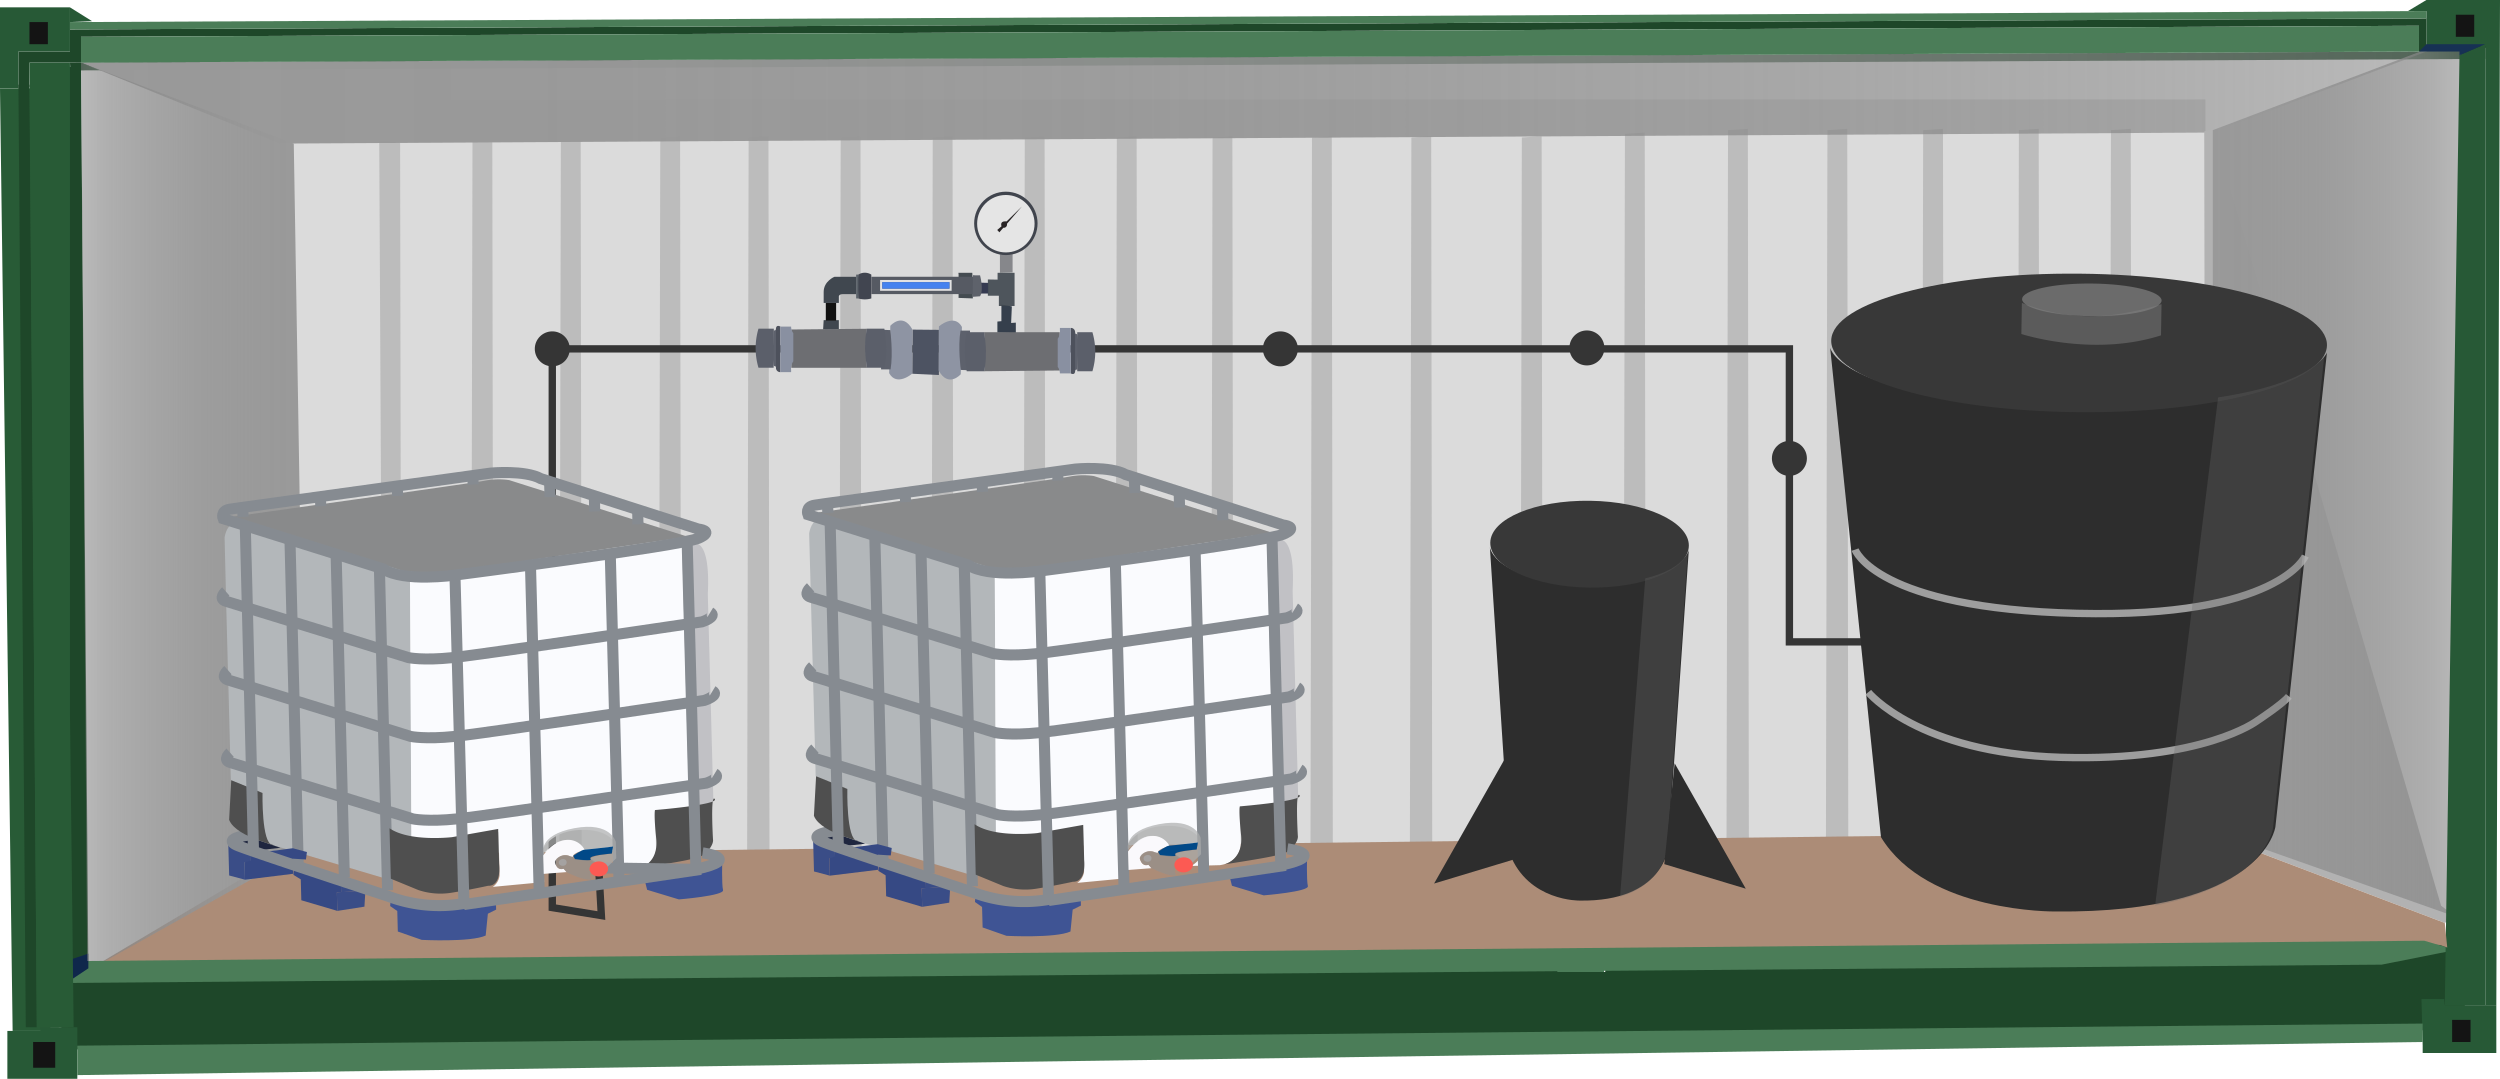 <svg xmlns="http://www.w3.org/2000/svg" xmlns:xlink="http://www.w3.org/1999/xlink" viewBox="0 0 679 293">
  <defs>
    <style>
      .cls-1{fill:#1e4729;}.cls-2{fill:#001d4c;}.cls-3{fill:#dbdbdb;}.cls-4{fill:#bcbcbc;}.cls-5{fill:#275936;}.cls-6{fill:#4b7d58;}.cls-7{fill:#0f274b;}.cls-8{fill:#141414;}.cls-9{fill:#285b36;}.cls-10{fill:#ac8c77;}.cls-11{fill:url(#linear-gradient);}.cls-12{fill:#b2b2b2;}.cls-13{fill:url(#linear-gradient-2);}.cls-14{fill:#173154;}.cls-15{fill:url(#linear-gradient-3);}.cls-16,.cls-21,.cls-31,.cls-63{fill:none;stroke-miterlimit:10;}.cls-16{stroke:#353535;}.cls-16,.cls-31,.cls-63{stroke-width:2px;}.cls-17{fill:#b3b7ba;}.cls-18{fill:#fafbfe;}.cls-19{fill:#c1c1c5;}.cls-20{fill:#898a8b;}.cls-21{stroke:#868b91;stroke-width:3px;}.cls-22{fill:#4f4f4f;}.cls-23{fill:#3f5494;}.cls-24{fill:#3a4d87;}.cls-25{fill:#364984;}.cls-26{fill:#1f263f;}.cls-27{fill:#abadad;}.cls-27,.cls-32,.cls-62{opacity:0.7;}.cls-27,.cls-32,.cls-36,.cls-60,.cls-62,.cls-63{isolation:isolate;}.cls-28{fill:#faf9fc;}.cls-29{fill:#014988;}.cls-30{fill:#cbced1;}.cls-31{stroke:#95918e;}.cls-32{fill:#95918e;}.cls-33{fill:#fc5a53;}.cls-34{fill:#2d2d2d;}.cls-35{fill:#383838;}.cls-36{fill:#686868;opacity:0.3;}.cls-37{fill:#4d5362;}.cls-38{fill:#8e94a3;}.cls-39{fill:#5e626d;}.cls-40{fill:#5d616c;}.cls-41{fill:#353f4c;}.cls-42{fill:#6d6e72;}.cls-43{fill:#5b5f6a;}.cls-44{fill:#4d515c;}.cls-45{fill:#8990a1;}.cls-46,.cls-60{fill:#40474f;}.cls-47{fill:#111;}.cls-48{fill:#444b51;}.cls-49{fill:#5b626a;}.cls-50{fill:#414550;}.cls-51{fill:#565a63;}.cls-52{fill:#353a51;}.cls-53{fill:#e2e2e2;}.cls-54{fill:#4582ef;}.cls-55{fill:#5e626b;}.cls-56{fill:#86878b;}.cls-57{fill:#40444d;}.cls-58{fill:#e5e5e5;}.cls-59{fill:#292526;}.cls-60{opacity:0.9;}.cls-61{fill:#5b5b5b;}.cls-62{fill:#818181;}.cls-63{stroke:#b1b1b2;opacity:0.85;}.cls-64{fill:#353535;}
    </style>
    <linearGradient id="linear-gradient" x1="22" x2="659" y1="269.49" y2="269.49" gradientTransform="matrix(1 0 0 -1 0 295.99)" gradientUnits="userSpaceOnUse">
      <stop offset="0" stop-color="#999"/>
      <stop offset=".23" stop-color="#989898" stop-opacity=".98"/>
      <stop offset=".44" stop-color="#949494" stop-opacity=".92"/>
      <stop offset=".66" stop-color="#8f8f8f" stop-opacity=".81"/>
      <stop offset=".87" stop-color="#868686" stop-opacity=".67"/>
      <stop offset="1" stop-color="gray" stop-opacity=".55"/>
    </linearGradient>
    <linearGradient id="linear-gradient-2" x1="601" x2="668.5" y1="164.99" y2="164.99" xlink:href="#linear-gradient"/>
    <linearGradient id="linear-gradient-3" x1="83" x2="22" y1="156.99" y2="156.99" xlink:href="#linear-gradient"/>
  </defs>
  <g id="MAIN">
    <g id="BIG_CONTAINER" data-name="BIG CONTAINER">
      <path d="M95 269h32v17H95zm62 0h32v17h-32zm97 0h32v17h-32zm61 0h32v17h-32zm39 0h32v17h-32zm59-2h32v17h-32z" class="cls-1"/>
      <path d="M512 266h32v17h-32zm59-2h32v17h-32z" class="cls-2"/>
      <path d="M79 27h520v208H79z" class="cls-3"/>
      <path d="M103 38.34l5.67.33L109 236h-5l-1-197.66z" class="cls-4"/>
      <path d="M16.53 279.01l-.53-12 29 5h57v13H17.06s.52-6-.53-6z" class="cls-1"/>
      <path d="M659 13V3h-5l5-3h20l-1 273h-3V13h-16z" class="cls-5"/>
      <path d="M581.69 269.01s5.41 5.67 14.31.33l-.39-7.33-15.08.63-3.87 6.37z" class="cls-6"/>
      <path d="M22 17h-3V8l640-3v9h-2V7L22 10v7z" class="cls-1"/>
      <path d="M19 17H8v6.67L5 24V14h14.17L19 17zm574.75 238H670l-.75 24.6L593 281l.75-26z" class="cls-1"/>
      <path d="M19 8V6l640-3v2L19 8z" class="cls-6"/>
      <path d="M658 284v2h20v-13h-14l-.17-1.66h-6.16L658 284zM19 14V2H0v22h5V14h14z" class="cls-5"/>
      <path d="M8 6h5v6H8zm659-2h5v6h-5zm-1 273h5v6h-5z" class="cls-8"/>
      <path d="M0 24h8.57L12 280H3.43L0 24z" class="cls-9"/>
      <path d="M5 23l2 256h3L8 23H5z" class="cls-1"/>
      <path d="M19 2l6 3.75L19 6V2zM2 280h9l-.08-1.08L21 279v14H2v-13z" class="cls-5"/>
      <path d="M421.69 270.01s5.41 5.67 14.31.33l-.39-7.33-15.08.63-3.87 6.37z" class="cls-6"/>
      <path d="M373.49 263H423l-.49 18.92L373 283l.49-20zm-295.38 1H291l-2.11 18.92L76 284l2.11-20zm357.98-2H546l-1.09 18.92L435 282l1.09-20z" class="cls-1"/>
      <path d="M275.47 264H323l-.47 18.92L275 284l.47-20zm257.25-3H605l-.72 18.92L532 281l.72-20z" class="cls-1"/>
      <path d="M318.21 264H642l-3.21 18.92L315 284l3.21-20z" class="cls-1"/>
      <path d="M9 284v6h6v-7H9v1z" class="cls-8"/>
      <path d="M18 267l6-4.07-2-244.42-4.5-.51.5 249zm96.5-2H165l-.5 18.92L114 285l.5-20z" class="cls-1"/>
      <path d="M19 17l640-3-.12-1.5H675V16L19.13 19.13 19 17z" class="cls-1"/>
      <path d="M21 284l637-6v5l-637 9v-8z" class="cls-6"/>
      <path d="M128.33 37.34l5.38-.34.29 199h-6.09l.42-198.66zm24 0l5.38-.34.29 199h-6.09l.42-198.66zm27 0l5.38-.34.29 199h-6.09l.42-198.66zm24 0l5.38-.34.29 199h-6.09l.42-198.66zm25 0l5.38-.34.29 199h-6.09l.42-198.66zm25 0l5.38-.34.29 199h-6.09l.42-198.66zm25 0l5.38-.34.29 199h-6.09l.42-198.66zm25 0l5.38-.34.29 199h-6.09l.42-198.66zm26 0l5.38-.34.29 199h-6.09l.42-198.66zm27 0l5.38-.34.29 199h-6.09l.42-198.66zm27 0l5.38-.34.29 199h-6.09l.42-198.66zm30 0l5.38-.34.29 199h-6.09l.42-198.66zm28-1l5.38-.34.29 199h-6.09l.42-198.66zm28-1l5.38-.34.29 199h-6.09l.42-198.66zm27 0l5.38-.34.29 199h-6.09l.42-198.66zm26 0l5.38-.34.29 199h-6.09l.42-198.66zm26 0l5.38-.34.29 199h-6.09l.42-198.66zm25 0l5.38-.34.29 199h-6.09l.42-198.66z" class="cls-4"/>
      <path d="M12 265.63h90V280H43.11L12 265.63z" class="cls-1"/>
      <path d="M23 264l52.13-31h531.56L667 256.56 23 264z" class="cls-10"/>
      <path d="M22 17l54 22 525-3 58-22-637 3z" class="cls-11"/>
      <path d="M22 10v7l635-3V7L22 10zm-8 257l9.57-6 634.86-5.5L667 258l-20.15 4L14 267z" class="cls-6"/>
      <path d="M24 263l-6 4 1.5-6.5L24 259v4z" class="cls-7"/>
      <path d="M601 35l-2.33.67L599 226l65 24.67 3-1.67-4-3-62-211z" class="cls-12"/>
      <path d="M601 35.34L660 13l8.5.49L667 249l-66-23.31V35.34z" class="cls-13"/>
      <path d="M668 15l7-3v261h-11l4-258z" class="cls-5"/>
      <path d="M78.75 232.25L599 226v7L85 248l-16-2 9.75-13.75z" class="cls-10"/>
      <path d="M10 279h10l-1-85V17H8l2 262z" class="cls-9"/>
      <path d="M675 12h-16l-2 2h11v1" class="cls-14"/>
      <path d="M599 233v-7l65 24.67.67 6.67L643 250l-41-7-3-10z" class="cls-10"/>
      <path d="M22 17l57.79 22L83 232l-1.25 1.34-3.03-.34-50.12 28h-4.92L22 17z" class="cls-15"/>
    </g>
    <path id="PIPE" d="M162.61 235.69l.72 12.98L150 246.5V94.75h336v79.58h27.33" class="cls-16"/>
    <g id="TANK1" class="hover">
      <path d="M221.54 210.82l-.09-3.47-.63-23.34-.57-21.11-.48-18s.31-2.85 2.23-3.84l48.19 15.41.34 70-5.53-1.69v13.23l-32.11-9.54s-5.09-1.46-3.89-14.38z" class="cls-17"/>
      <path d="M270.19 156.53a48.19 48.19 0 0 0 10.48-.28c5.81-.79 63.45-9.28 63.45-9.28l.55 20.48 1.33 50.73-9.29 1.2.28 10.4s-.27 4.42-5.69 5.2l-7.76.21s5-2.66 2.53-7-9-3.86-9-3.86-7.39-.43-10.74 5l.25 9.14-14 1.32a4.34 4.34 0 0 0 1.86-3.2l-.31-11.66-8.89 1.5s-8.1 2.11-14.76.08z" class="cls-18"/>
      <path d="M344.12 147.01l3.48-.41s4.24-1.06 3.48 13.78l1.51 56.09a9.78 9.78 0 0 1-6.56 1.75z" class="cls-19"/>
      <path d="M223.14 139.8l45.27 14.21a62.72 62.72 0 0 0 19-.51c11.07-1.87 58.15-8.8 58.15-8.8l-48.48-15.41a19.63 19.63 0 0 0-6.75.18c-4 .74-68.06 9.7-68.06 9.7z" class="cls-20"/>
      <path d="M220.16 159.53s-2.28 2 .07 2.68 49.55 15.3 49.55 15.3 3.91.84 12 0 67.71-9.71 67.71-9.71 4.24-1.38 2.26-2.58m-131.01 15.79s-2.28 2 .07 2.68 49.55 15.3 49.55 15.3 3.91.84 12 0 67.71-9.71 67.71-9.71 4.24-1.38 2.26-2.58m-130.99 16.63s-2.28 2 .07 2.68S271 221.27 271 221.27s3.91.84 12 0 67.71-9.71 67.71-9.71 4.24-1.38 2.26-2.58m-115.37-63.3l2.24 88.14m10.28-84.7l2.24 88.14m9.51-84.67l2.24 88.14" class="cls-21"/>
      <path d="M265 237.56l7.46 3.07a18.92 18.92 0 0 0 9 .74c5-.79 10-1.9 10-1.9s3.51.45 3-5.85l-.26-9.58-12.51 2.23s-11.48 1.36-17-2.41z" class="cls-22"/>
      <path d="M302.93 152.92l2.36 88.27m19.31-91.38l2.36 88.28" class="cls-21"/>
      <path d="M336.74 219.01s17.44-1.44 16.23-3-.48 11-.48 11 .43 1.61-2.6 4.28a28.15 28.15 0 0 1-3.47 1.07c-2.7.72-13.84 2.4-13.84 2.4s5.19-1.2 4.49-8-.33-7.75-.33-7.75z" class="cls-22"/>
      <path d="M333.73 237.12l.87 3.45 8.62 2.61s12.4-1 12-2.53-.22-8.19-.22-8.19zM265 242.44l-.2 2.55 1.93 1.34.15 5.57 6.49 2.27s13.26.69 17.37-1.17l.6-5.94 2.24-1.11-.08-3.14-7.16.89s-17.99.64-21.34-1.26z" class="cls-23"/>
      <path d="M345.47 145.98l2.39 89.25-62.66 9.29-.4.06.01.32m64.87-14.36s11.31 1.59-1.82 4.46M224 136.8l1.16-.16 66.95-9.25s9.3-.88 13.64 1.52l42.71 13.67s4.67.5.07 2.52-66.15 10-66.15 10-13.93 2-19.47-1.68l-43.48-13.65s-.84-2.18 1.87-2.57z" class="cls-21"/>
      <path d="M224.82 138.99l-.06-2.13.1 2.44m20.96-5.51l.13 2.58zm20.9-2.78l.13 2.58zm20.5-3.07l.13 2.58zm20.89 1.86l.11 4.09m12.04-.16l.11 4.09m11.64-.63l.11 4.1" class="cls-21"/>
      <path d="M220.81 226.92l.27 9.77 4.3 1.14-.13-4.73 1.56-.04-.11-3.78-5.89-2.36z" class="cls-24"/>
      <path d="M232.16 230.08l6.2-.8 3.84 1.03-.27 2.03-3.5-.22.11 4.1-13.16 1.61-.13-4.73 1.54-.47-.09-3.35 5.46.8z" class="cls-25"/>
      <path d="M238.87 234l-.32 2.53 1.98 1.21.15 5.67 9.79 2.89-.14-5.04 1.17-.03-.07-2.52-.02-.63-12.54-4.08z" class="cls-25"/>
      <path d="M251.41 238.08l.09 3.15 6.59-.5-6.68-2.65z" class="cls-24"/>
      <path d="M228.66 229.86l6.33-.7-5.4-1.85-4.15-1.46-2.82.78.95 1.79 5.09 1.44z" class="cls-26"/>
      <path d="M250.33 241.26l7.76-.53-.27 4.43-7.35 1.14" class="cls-24"/>
      <path d="M282.43 156.01l2.36 88.27-.64.12a39.22 39.22 0 0 1-20-2.09s-36.45-11.95-40.77-13.72 2.06-2.74 2.06-2.74l1.39-.2 1.89-.37" class="cls-21"/>
      <path d="M221.65 210.82l8.49 3.46s-.33 13.7 2.69 14.15-9.87-1.88-11.77-6.86z" class="cls-22"/>
      <path d="M225.47 142.22l2.23 88.14" class="cls-21"/>
      <path d="M306.37 230.84s-1.51-5.13 8.45-7 11.27 3.74 11.27 3.74l.12 4.43-2.65 2.58s-4.31-1.46-4.34-2.41 5.79-1.42 5.79-1.42l.34-1.9-7.75.84s-4.45-6.69-11.23 1.14z" class="cls-27"/>
      <path d="M306.38 231.27s2.6-4 6.29-4.2a5 5 0 0 1 4.93 2.64s-3.08 1-3.06 1.66-1.16 0-1.16 0a3.13 3.13 0 0 0-3.84 1.68s.46 2.51 2.38 1.83l.8.92-6.2.48z" class="cls-28"/>
      <path d="M314.54 231.33s2.29-1.64 3.06-1.66 7.75-.84 7.75-.84l-.34 1.9s-6.59.49-5.79 1.42-4.22.12-4.22.12z" class="cls-29"/>
      <path d="M312.28 233.91a.91.91 0 0 0 0-1.58 1.31 1.31 0 0 0-1.54.36.84.84 0 0 0 .24 1.16l.18.09a1.31 1.31 0 0 0 1.12-.03z" class="cls-30"/>
      <path d="M313.38 231.36a3.14 3.14 0 0 0-2.86.4c-1.76 1-.25 2.76-.25 2.76a1.91 1.91 0 0 0 1.66.34l.8.92s4.73 2.4 6.66 2c0 0-1.33-3 2.38-4l-2.53-1.71s.5.51-.52.43l-3.72-.23-.24-.55z" class="cls-32"/>
      <ellipse cx="321.51" cy="242.62" class="cls-33" rx="2.52" ry="2.05" transform="rotate(-2 100.27 239.81)"/>
    </g>
    <g id="FILTER" class="hover">
      <path d="M404.65 148.62s1.18 9.48 26.7 9.62 27.33-8.81 27.33-8.81l-5.6 80.73s-1.23 14.78-24 14.44c0 0-13.94.28-19-12.66z" class="cls-34"/>
      <path d="M458.69 148.21c.07-6.51-11.94-12-26.84-12.2s-27 4.87-27.09 11.38 11.94 12 26.84 12.2 27.02-4.87 27.09-11.38z" class="cls-35"/>
      <path d="M446.86 157.08L440 243.57c12-3.6 12.81-13.09 12.81-13.09l5.6-80.73s-.98 4.82-11.55 7.33z" class="cls-36"/>
      <path d="M454.83 207.3l19.32 34.07-22.13-6.67 2.81-27.4zm-46.01-1.4l-19.32 34.07 22.13-6.68-2.81-27.39z" class="cls-34"/>
    </g>
    <g id="TANK2" class="hover">
      <path d="M62.7 211.92l-.09-3.47-.61-23.32-.57-21.12-.43-18s.31-2.85 2.23-3.84l48.19 15.41.34 70-5.49-1.74v13.25l-32.11-9.54s-5.09-1.44-3.88-14.4z" class="cls-17"/>
      <path d="M111.35 157.62a48.19 48.19 0 0 0 10.48-.28c5.81-.79 63.45-9.28 63.45-9.28l.55 20.48 1.37 50.73-9.29 1.2.28 10.4s-.27 4.42-5.69 5.2l-7.76.21s5-2.66 2.53-7-9-3.86-9-3.86-7.39-.43-10.74 5l.25 9.14-13.95 1.32a4.34 4.34 0 0 0 1.86-3.2l-.31-11.67-8.89 1.5s-8.1 2.11-14.76.08z" class="cls-18"/>
      <path d="M185.28 148.01l3.48-.41s4.24-1.06 3.48 13.78l1.51 56.09a9.78 9.78 0 0 1-6.55 1.75z" class="cls-19"/>
      <path d="M64.3 140.89l45.27 14.19a62.72 62.72 0 0 0 19.05-.51c11.07-1.87 58.15-8.8 58.15-8.8L138.3 130.4a19.63 19.63 0 0 0-6.75.18c-4 .74-68.06 9.7-68.06 9.7z" class="cls-20"/>
      <path d="M61.32 160.63s-2.28 2 .07 2.68 49.55 15.3 49.55 15.3 3.91.84 12 0 67.71-9.71 67.71-9.71 4.24-1.38 2.26-2.58M61.9 182.01s-2.28 2 .07 2.68 49.55 15.32 49.55 15.32 3.91.84 12 0 67.76-9.77 67.76-9.77 4.24-1.38 2.26-2.58M62.5 204.43s-2.28 2 .07 2.68 49.55 15.3 49.55 15.3 3.91.84 12 0 67.71-9.71 67.71-9.71 4.24-1.38 2.26-2.58M78.76 146.77L81 234.91m10.28-84.69l2.24 88.14m9.51-84.67l2.24 88.14" class="cls-21"/>
      <path d="M106.15 238.66l7.46 3.07a18.92 18.92 0 0 0 9 .74c5-.79 10-1.9 10-1.9s3.51.45 2.95-5.85l-.26-9.58-12.51 2.23s-11.48 1.36-17-2.41z" class="cls-22"/>
      <path d="M144.09 154.01l2.36 88.28m19.31-91.38l2.36 88.27" class="cls-21"/>
      <path d="M177.9 220.01s17.44-1.44 16.23-3-.48 11-.48 11 .43 1.61-2.6 4.28a28.15 28.15 0 0 1-3.47 1.07c-2.7.72-13.84 2.4-13.84 2.4s5.19-1.2 4.49-8-.33-7.75-.33-7.75z" class="cls-22"/>
      <path d="M174.89 238.22l.87 3.45 8.62 2.61s12.4-1 12-2.53-.22-8.19-.22-8.19zm-68.72 5.32l-.2 2.55 1.93 1.34.15 5.57 6.49 2.27s13.26.69 17.37-1.17l.6-5.94 2.24-1.11-.08-3.14-7.16.89s-18 .64-21.34-1.26z" class="cls-23"/>
      <path d="M186.63 147.07l2.39 89.25-62.66 9.3-.4.06.01.32" class="cls-21"/>
      <path d="M162.59 235.71l26.42.39c13.13-2.88 1.82-4.46 1.82-4.46M65.17 137.9l1.16-.16 66.95-9.25s9.3-.88 13.64 1.52l42.71 13.67s4.67.5.07 2.52-66.15 10-66.15 10-13.93 2-19.47-1.68l-43.49-13.66s-.84-2.18 1.87-2.57z" class="cls-21"/>
      <path d="M65.98 140.08l-.06-2.13.1 2.44m20.98-5.5l.13 2.58zm20.88-2.78l.13 2.58zm20.51-3.1l.13 2.58zm20.88 1.88l.12 4.1m12.03-.17l.11 4.1m11.64-.63l.11 4.1" class="cls-21"/>
      <path d="M61.97 228.01l.27 9.77 4.3 1.15-.13-4.73 1.56-.04-.11-3.78-5.89-2.37z" class="cls-24"/>
      <path d="M73.32 231.18l6.2-.8 3.84 1.03-.27 2.03-3.5-.22.11 4.09-13.16 1.62-.13-4.73 1.54-.47-.09-3.35 5.46.8z" class="cls-25"/>
      <path d="M80.03 235.1l-.32 2.53 1.98 1.21.15 5.67 9.79 2.89-.14-5.05 1.17-.03-.07-2.52-.02-.63-12.54-4.07z" class="cls-25"/>
      <path d="M92.57 239.17l.09 3.15 6.59-.49-6.68-2.66z" class="cls-24"/>
      <path d="M69.82 230.96l6.33-.7-5.4-1.85-4.14-1.47-2.83.78.95 1.8 5.09 1.44z" class="cls-26"/>
      <path d="M91.49 242.35l7.76-.52-.27 4.42-7.35 1.15" class="cls-24"/>
      <path d="M123.59 157.09l2.41 88.28-.64.12a39.22 39.22 0 0 1-20-2.09s-36.45-11.95-40.77-13.72 2.06-2.74 2.06-2.74l1.39-.2 1.89-.37" class="cls-21"/>
      <path d="M62.81 211.91l8.49 3.46s-.3 13.7 2.7 14.15-9.87-1.88-11.77-6.86z" class="cls-22"/>
      <path d="M66.63 143.32l2.23 88.14" class="cls-21"/>
      <path d="M147.53 231.94s-1.51-5.13 8.45-7 11.27 3.74 11.27 3.74l.12 4.43-2.65 2.58s-4.31-1.46-4.34-2.41 5.79-1.42 5.79-1.42l.34-1.9-7.75.84s-4.45-6.69-11.23 1.14z" class="cls-27"/>
      <path d="M147.54 232.33s2.6-4 6.29-4.2a5 5 0 0 1 4.93 2.64s-3.08 1-3.06 1.66-1.16 0-1.16 0a3.13 3.13 0 0 0-3.84 1.68s.46 2.51 2.38 1.83l.8.92-6.2.48z" class="cls-28"/>
      <path d="M155.7 232.43s2.29-1.64 3.06-1.66 7.75-.84 7.75-.84l-.34 1.9s-6.59.49-5.79 1.42-4.27.12-4.27.12z" class="cls-29"/>
      <path d="M153.44 235.01a.91.91 0 0 0 0-1.58 1.31 1.31 0 0 0-1.54.36.84.84 0 0 0 .24 1.16l.18.09a1.31 1.31 0 0 0 1.12-.03z" class="cls-30"/>
      <path d="M154.54 232.46a3.14 3.14 0 0 0-2.86.4c-1.76 1-.25 2.76-.25 2.76a1.91 1.91 0 0 0 1.66.34l.8.92s4.73 2.4 6.66 2c0 0-1.33-3 2.38-4l-2.54-1.61s.5.51-.52.43l-3.75-.32-.24-.55z" class="cls-32"/>
      <ellipse cx="162.67" cy="243.73" class="cls-33" rx="2.52" ry="2.05" transform="rotate(-2 -58.71 240.617)"/>
    </g>
    <g id="POMP" class="hover">
      <path d="M247.84 89.52l7.16.07v12.26l-7.23-.34.07-11.99z" class="cls-37"/>
      <path d="M241.81 88.49s3.31-3.83 6 1l-.07 12s-4.19 3.61-6.25-.15z" class="cls-38"/>
      <path d="M210.12 89.74s.64.15.64-.44h.59v10.6h-.59s.2-.39-.49-.49-.15-9.67-.15-9.67z" class="cls-39"/>
      <path d="M240.19 89.59l1.62.07s.81 6.33.07 10.67h-2.58v-10.6z" class="cls-40"/>
      <path d="M271.98 82.72v4.51l-1.09.1v3.04l5.01.1v-2.84l-1.28.09.2-4.51-2.84-.49z" class="cls-41"/>
      <path d="M214.92 89.49l20.55-.2a47.86 47.86 0 0 0 0 10.6h-20.55z" class="cls-42"/>
      <path d="M210.17 89.27H206a18.65 18.65 0 0 0 0 10.6h4.12z" class="cls-43"/>
      <path d="M210.75 89.27s0-1.18 1.18-.59v12.39a1.15 1.15 0 0 1-1.18-1.12V89.27z" class="cls-44"/>
      <path d="M211.93 88.71h2.94a2.91 2.91 0 0 0 .59 1.77v7.65a3.44 3.44 0 0 0-.59 2.35v.59h-2.94z" class="cls-45"/>
      <path d="M235.48 89.27h4.71s1.18 5.89 0 10.6h-4.71s-1.18-5.86 0-10.6z" class="cls-43"/>
      <path d="M260.94 101.64s-3.31 3.83-6-1l.07-12s4.19-3.61 6.25.15z" class="cls-38"/>
      <path d="M292.63 100.39s-.64-.15-.64.44h-.59V90.27h.6s-.2.39.49.49.14 9.63.14 9.63z" class="cls-39"/>
      <path d="M262.56 100.54l-1.62-.07s-.81-6.33-.07-10.67h2.58v10.6z" class="cls-40"/>
      <path d="M287.82 100.63l-20.55.2a47.86 47.86 0 0 0 0-10.6h20.55z" class="cls-42"/>
      <path d="M292.58 100.83h4.12a18.65 18.65 0 0 0 0-10.6h-4.12z" class="cls-43"/>
      <path d="M292 100.83s0 1.18-1.18.59V89.06a1.15 1.15 0 0 1 1.18 1.12v10.65z" class="cls-44"/>
      <path d="M290.81 101.42h-2.94a2.91 2.91 0 0 0-.59-1.77v-7.64a3.44 3.44 0 0 0 .59-2.35v-.59h2.94z" class="cls-45"/>
      <path d="M267.27 100.83h-4.71s-1.18-5.89 0-10.6h4.71s1.17 5.89 0 10.6z" class="cls-43"/>
      <path d="M223.56 89.44l.15-2.5h4.12v2.43l-4.27.07z" class="cls-46"/>
      <path d="M224.29 82.82v4.27h2.8v-4.86h-2.8v.59z" class="cls-47"/>
      <path d="M223.71 82.27h4.12v-1.8s0-.59 1.18-.59h3.53v-4.71h-5.89s-2.94 1.18-2.94 4.12z" class="cls-46"/>
      <path d="M260.35 74.53v6.38l3.87.14v-1.86l-.14-5.1h-3.78l.05.44z" class="cls-48"/>
      <path d="M233.12 81.06s.59-4.71 0-6.48h-.59v6.48z" class="cls-49"/>
      <path d="M233.12 74.58a3.32 3.32 0 0 1 3.53 0v6.48a6.22 6.22 0 0 1-3.53 0z" class="cls-50"/>
      <path d="M236.66 75.17h28.26v4.71h-28.26z" class="cls-51"/>
      <path d="M266.58 76.78l1.86.05v2.9h-2.25v-2.9l.39-.05z" class="cls-52"/>
      <path d="M239.03 76.04h19.43v2.94h-19.43v-.59h18.84v-1.76h-18.25v1.76h-.59v-2.35z" class="cls-53"/>
      <path d="M239.62 76.63h18.25v1.77h-18.25z" class="cls-54"/>
      <path d="M264.86 74.78h1.32s1.08 4 0 5.69l-2 .15.1-5.89z" class="cls-55"/>
      <path d="M271.58 74.09v-5.06h3.44v4.96l-3.44.1z" class="cls-56"/>
      <circle cx="273.19" cy="60.67" r="8.61" class="cls-57"/>
      <circle cx="273.19" cy="60.76" r="7.8" class="cls-58"/>
      <path d="M271.43 63.1l-.59-.64 1.18-1s-.64-1.52 1.37-1.32l4.17-4.07-4.07 4.71a.89.89 0 0 1-1 1.08z" class="cls-59"/>
      <path d="M268.3 75.9v4.42h2.99v2.79h4.27v-9.02h-4.62v1.86l-2.64-.05z" class="cls-60"/>
    </g>
    <g id="DIGESTER" class="hover">
      <path d="M497.07 94.45s3 15.13 66.66 15.36S632 95.75 632 95.75l-14 128.81s-3.08 23.59-59.82 23c0 0-34.81.44-47.31-20.2z" class="cls-34"/>
      <path d="M632 93.79c.18-10.39-29.82-19.1-67-19.46s-67.47 7.77-67.64 18.16 29.82 19.1 67 19.46 67.46-7.77 67.64-18.16z" class="cls-35"/>
      <path d="M549 90.71s19.37 6.35 37.93.37l.14-8.48s-11.34 3.74-21.07 3.26a52.13 52.13 0 0 1-16.86-3.59z" class="cls-61"/>
      <path d="M587.09 81.63c0-2.45-8.42-4.51-18.89-4.62s-19 1.8-19 4.25 8.42 4.51 18.89 4.62 18.91-1.8 19-4.25z" class="cls-62"/>
      <path d="M503.84 149.27s5.57 16 60.34 17.32 61.94-15.58 61.94-15.58m-118.7 37s13.48 16.53 52.28 17.68 53.3-9.89 53.3-9.89 7-4.6 8.65-6.68" class="cls-63"/>
      <path d="M602.44 107.94l-17.11 138c30-5.74 32-20.89 32-20.89l14-128.81s-2.48 7.69-28.89 11.7z" class="cls-36"/>
    </g>
  </g>
  <circle id="Bubble4" cx="347.75" cy="94.75" r="4.75" class="cls-64"/>
  <circle id="Bubble3" cx="150" cy="94.75" r="4.75" class="cls-64"/>
  <circle id="Bubble2" cx="431" cy="94.5" r="4.75" class="cls-64"/>
  <circle id="Bubble1" cx="486" cy="124.5" r="4.75" class="cls-64"/>
</svg>
